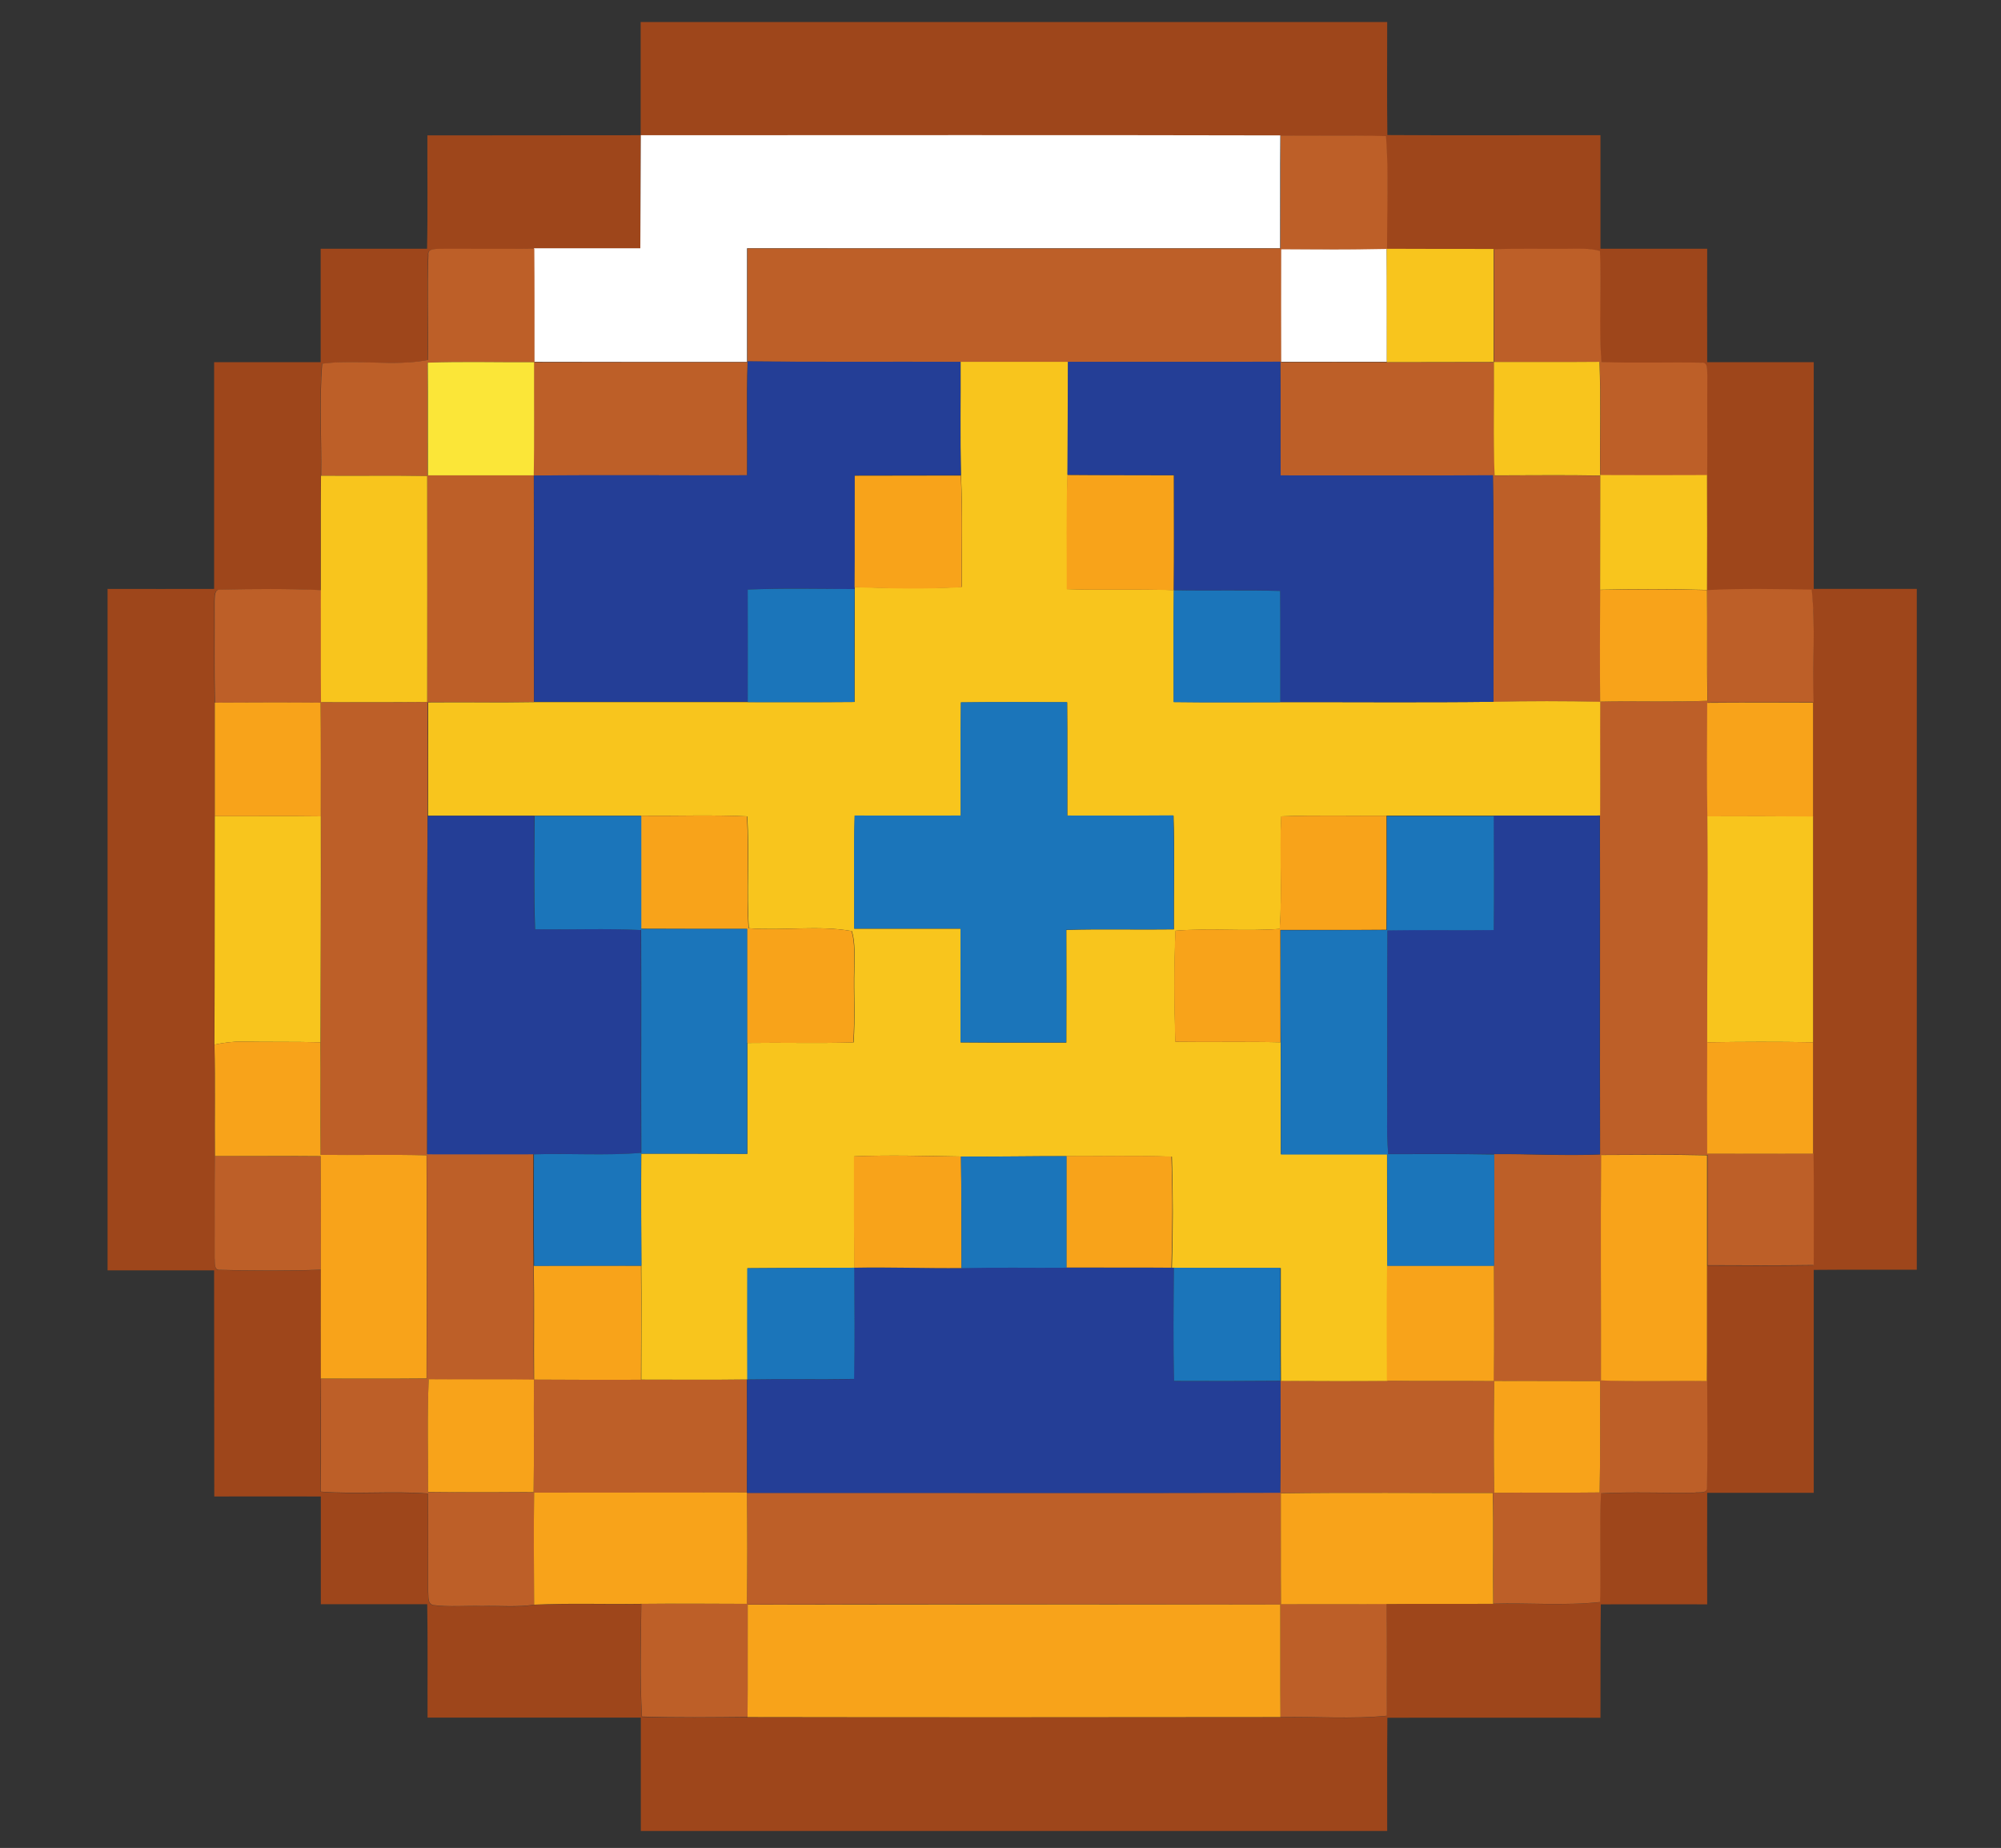 <?xml version="1.0" encoding="utf-8"?>
<!-- Generator: Adobe Illustrator 21.0.0, SVG Export Plug-In . SVG Version: 6.00 Build 0)  -->
<svg version="1.1" id="Bitcoin_Symbol" xmlns="http://www.w3.org/2000/svg" xmlns:xlink="http://www.w3.org/1999/xlink" x="0px"
	 y="0px" viewBox="0 0 1200 1108.3" style="enable-background:new 0 0 1200 1108.3;" xml:space="preserve">
<rect x="0" y="0" width="1200" height="1108.3" fill="#333333" stroke="none"/>
<style type="text/css">
	.st0{fill:#9E461B;}
	.st1{fill:#FFFFFF;}
	.st2{fill:#BD5F28;}
	.st3{fill:#F8C51D;}
	.st4{fill:#FBE638;}
	.st5{fill:#243E96;}
	.st6{fill:#F8A31A;}
	.st7{fill:#1B75BA;}
</style>
<title>icon-aureus-symbol</title>
<g>
	<path class="st0" d="M1087.7,353.2c-0.1-45.3,0-90.7,0-136c-21.3,0-42.6,0-63.9,0c-0.1-22.7,0-45.3,0-68c-21.3,0-42.6,0-64,0
		c0-22.7,0-45.4,0-68.1c-42.6-0.1-85.2,0.2-127.8-0.1c-0.3-22.6-0.1-45.2-0.1-67.8H384.2c0,22.6,0,45.3,0,67.9
		c-42.6,0.1-85.3,0-127.9,0.1c-0.1,22.7,0.3,45.4-0.2,68c-21.3,0-42.5,0-63.8,0c0,22.7,0,45.3,0,68c-21.3,0-42.6,0-63.9,0
		c0,45.3,0,90.7,0,136c-21.3,0.1-42.6,0-63.9,0v408.7c21.3,0,42.6,0,63.9,0c0.1,45.2,0,90.4,0.1,135.6c21.3,0,42.6-0.1,63.9,0
		c0,21.5,0,43.1,0,64.6c21.3,0,42.5,0,63.8,0c0.4,22.7,0.1,45.4,0.2,68c42.6,0,85.2,0,127.9,0c0,22.7,0,45.3,0,68h447.6
		c0-22.7-0.1-45.3,0.1-67.9c42.6-0.1,85.2,0,127.8,0c0.1-22.7-0.1-45.3,0.2-68c21.3-0.1,42.6,0,63.8,0c0-22.3-0.1-44.6,0-66.9
		c21.3,0,42.6,0,63.9,0c0-44.6,0-89.2,0-133.7c20.6-0.2,41.2,0,61.8-0.1V353.2C1128.9,353.2,1108.3,353.2,1087.7,353.2z
		 M1087.3,421.4c0,22.8,0,45.5,0,68.3c0,45.2,0,90.3,0,135.5c0.1,22.3,0,44.5,0,66.8c0.3,22.3,0.2,44.6,0.1,66.9
		c-21.3,0.3-42.5,0.2-63.7,0.1c-0.1,23.1,0.1,46.2-0.1,69.3c0.1,21.3,0.4,42.5-0.1,63.8c0.1,4.2-5.1,2.8-7.6,3.2
		c-18.7,0.3-37.4-0.6-56,0.4c-0.8,21.7,0.1,43.5-0.5,65.2c-21.2,2.2-42.7,0.4-64,1c-21.3,0.1-42.7-0.1-64,0.1
		c0.4,22.3,0.1,44.7,0.2,67.1c-21.2,2.1-42.6,0.4-63.8,0.8c-106.6,0-213.1,0.1-319.6,0c-21.1,0.1-42.2,0.5-63.3-0.2
		c-1.3-22.5-0.6-45.2-0.4-67.7c-21.4,0.3-42.9-0.5-64.3,0.5c-10.3,1.7-20.8,0.6-31.2,0.8c-9.9-0.3-19.8,0.7-29.5-0.6
		c-3.5-1.2-2.4-5.7-2.9-8.5c-0.1-19.5,0.3-38.9-0.1-58.4c-21.4-1.5-42.8,0.6-64.2-1.1c0.1-22.6-0.1-45.1,0.1-67.7
		c-0.1-21.8,0-43.6,0-65.4c-20.1,0.7-40.2,0.6-60.3,0.1c-4,0.6-3.1-4.5-3.4-6.8c0.1-20.5-0.1-41,0.1-61.5
		c-0.1-22.3,0.3-44.5-0.3-66.8c0.2-45.7,0.1-91.3,0.2-137c0-22.7,0-45.4,0-68.1c-0.4-20.3-0.1-40.6-0.2-60.9
		c0.2-2.5-0.4-7.3,3.6-6.9c20-0.4,40.1-0.6,60.2,0.3c0.1-22.9-0.1-45.8,0.1-68.6c0.4-22.4-1-44.9,0.6-67.2c21-2.8,42.6,1.8,63.4-2.2
		c0.3-21-0.5-42,0.3-63c-0.5-3.9,4.3-3.5,6.7-3.7c18.9-0.1,37.8,0.1,56.8-0.1c21.3-0.1,42.6,0,63.8,0c0.1-22.6,0.2-45.2,0.3-67.8
		c127.8,0,255.6-0.2,383.5,0.1c21.1,0.2,42.1-0.3,63.2,0.3c1.7,22.5,0.6,45.1,0.6,67.7c21.3,0.2,42.7,0.1,64.1,0.1
		c14.6-0.4,29.3,0,43.9-0.2c6.6,0,13.3-0.5,19.7,1.3c1.1,22.2-0.8,44.5,0.9,66.6c20,0.8,40,0,60,0.4c4.3-0.5,3.3,4.9,3.5,7.5
		c-0.2,20,0,40.1-0.1,60.1c0.1,23,0.1,45.9,0,68.9c20.9-1,41.9-0.5,62.7-0.3C1088.9,376.1,1086.8,398.8,1087.3,421.4z"/>
	<path class="st1" d="M448,217.1c0-22.7,0-45.5,0-68.2c106.6,0.1,213.1,0,319.7,0c0.1-22.6-0.1-45.1,0.1-67.7
		c-127.8-0.3-255.6-0.1-383.5-0.1c-0.1,22.6-0.2,45.2-0.3,67.8c-21.3,0-42.5,0-63.8,0c0.1,22.7,0,45.4,0.1,68.1
		C362.9,217.1,405.5,217.1,448,217.1z"/>
	<path class="st1" d="M768.1,149.3c-0.1,22.6,0,45.2,0,67.7c21.2,0,42.4,0,63.6,0c0-22.7,0.1-45.3-0.1-68
		C810.5,149.6,789.3,149.3,768.1,149.3z"/>
	<path class="st2" d="M1086.5,353.6c-20.9-0.3-41.9-0.8-62.7,0.3c0.1,22.1-0.1,44.2,0.2,66.4c-21.4,1-42.8,0-64.3,0.5
		c-0.2-22.3-0.1-44.7,0-67c0.1-22.8,0-45.7,0.1-68.5c-21.1-0.4-42.2-0.2-63.4-0.1c-0.8-22.7-0.2-45.3-0.4-68
		c21.1-0.1,42.2,0.1,63.3-0.1c0.9,22.7,0.1,45.3,0.4,68c21.4,0.1,42.7,0.1,64.1,0c0.2-20-0.1-40.1,0.1-60.1c-0.3-2.6,0.7-8-3.5-7.5
		c-20-0.4-40,0.4-60-0.4c-1.7-22.1,0.2-44.4-0.9-66.6c-6.4-1.8-13.2-1.3-19.7-1.3c-14.6,0.1-29.3-0.2-43.9,0.2
		c0,22.6,0.1,45.2,0,67.8c-21.3,0.1-42.6,0-64,0c-21.2-0.1-42.4,0-63.6,0c0-22.6-0.1-45.2,0-67.7c21.2,0,42.4,0.3,63.5-0.2
		c0-22.5,1.1-45.2-0.6-67.7c-21.1-0.6-42.1-0.1-63.2-0.3c-0.1,22.5,0,45.1-0.1,67.7c-106.6,0.1-213.1,0.1-319.7,0
		c-0.1,22.7,0,45.5,0,68.2c-42.6,0-85.1,0-127.7,0c0-22.7,0.1-45.4-0.1-68.1c-18.9,0.3-37.8,0-56.8,0.1c-2.5,0.2-7.2-0.3-6.7,3.7
		c-0.8,21,0,42-0.3,63c-20.8,4-42.4-0.6-63.4,2.2c-1.7,22.3-0.3,44.8-0.6,67.2c21.3,0.2,42.5-0.2,63.7,0.2c0,45.2,0,90.4,0,135.5
		c-21.2,0.3-42.5,0.1-63.7,0.1c-0.1-22.4,0-44.8-0.1-67.2c-20-0.9-40.1-0.7-60.2-0.3c-4-0.4-3.4,4.4-3.6,6.9
		c0.1,20.3-0.2,40.6,0.2,60.9c21.2-0.1,42.3-0.1,63.5,0c0.2,22.7,0,45.5,0.1,68.2c0.1,45.2-0.1,90.3-0.2,135.5
		c0.2,22.5-0.1,45,0.1,67.5c21.1,0.3,42.3-0.3,63.5,0.3c0.2,44.6,0.1,89.2,0,133.9c-21.1,0.2-42.3,0-63.4,0.1
		c-0.1,22.6,0.1,45.1-0.1,67.7c21.4,1.6,42.8-0.5,64.2,1.1c0.4,19.5,0,39,0.1,58.4c0.5,2.8-0.6,7.4,2.9,8.5
		c9.8,1.3,19.7,0.3,29.5,0.6c10.4-0.3,20.9,0.8,31.2-0.8c-0.1-22.4-0.2-44.8,0-67.2c42.5,0,85,0.1,127.6-0.1
		c0.3,22.2,0.3,44.5,0,66.7c-21.1,0-42.2-0.1-63.3,0c-0.2,22.5-0.9,45.2,0.4,67.7c21.1,0.7,42.2,0.4,63.3,0.2
		c0.2-22.4,0-44.9,0.1-67.4c106.5-0.3,213-0.2,319.4,0c0.1,22.5-0.1,45,0.1,67.5c21.3-0.4,42.7,1.3,63.8-0.8
		c-0.1-22.4,0.2-44.7-0.2-67.1c-21.1,0.2-42.2,0.1-63.3,0.1c-0.3-22.2,0-44.3-0.1-66.5c42.4-0.6,84.8-0.1,127.2-0.2
		c0.6,22.1,0,44.3,0.3,66.5c21.3-0.6,42.8,1.3,64-1c0.6-21.7-0.4-43.5,0.5-65.2c18.6-1,37.3-0.1,56-0.4c2.6-0.5,7.8,0.9,7.6-3.2
		c0.4-21.2,0.2-42.5,0.1-63.8c-21.2-0.3-42.4,0.5-63.5-0.4c0-45.1-0.3-90.1,0.1-135.2c21.2-0.1,42.4-0.3,63.6,0.1
		c0,22,0,44.1,0,66.1c21.3,0.1,42.5,0.2,63.7-0.1c0-22.3,0.2-44.6-0.1-66.9c-21.2,0-42.3,0.1-63.5,0c-0.1-22.3-0.1-44.5,0-66.8
		c-0.1-45.2,0.6-90.3,0.1-135.5c-0.4-22.7-0.2-45.4-0.1-68.2c21.2-0.1,42.3,0,63.5-0.1C1086.8,398.8,1088.9,376.1,1086.5,353.6z
		 M320.2,217.2c-0.1,22.7,0.2,45.3-0.2,67.9c-21.2-0.1-42.4,0-63.6,0c-0.1-22.5,0.1-45.1-0.1-67.6
		C277.7,216.7,299,217.4,320.2,217.2z M320,895c-21.1-0.2-42.2,0.1-63.3-0.1c0.1-22.5-0.6-45.1,0.4-67.5c21,0.3,42.1-0.1,63.1,0.2
		C320,850,320.4,872.5,320,895z M895.7,828.3c-21.4-0.2-42.7,0.1-64.1-0.2c-21.3,0.2-42.5,0.2-63.8,0c0.1,22.4,0.3,44.7-0.1,67.1
		c-106.6,0.3-213.2,0-319.8,0.1c0.1-22.7,0.1-45.3,0-68c-21.2,0.3-42.4,0.1-63.7,0.1c-21.4,0.1-42.7,0-64.1-0.1
		c-0.3-22.8,0.2-45.5-0.2-68.3c-0.3-22.3-0.1-44.6-0.1-66.9c-21.2,0.1-42.5,0.1-63.7,0c0.1-67.7-0.2-135.3,0.3-203
		c0.3-22.6,0-45.2,0.1-67.9c21.2-0.1,42.4,0.2,63.7-0.2c-0.2-45.2,0.1-90.5-0.1-135.7c42.6-0.5,85.3,0,127.9-0.2
		c0.2-22.8-0.4-45.6,0.3-68.3c42.5,0.4,85.1,0.1,127.6,0.3c21.5,0,43,0,64.5,0c42.5-0.1,85,0,127.4-0.1c0.3,22.7,0,45.5,0.2,68.2
		c42.4,0,84.9,0.2,127.3-0.1c0.7,45.3,0.3,90.6,0.3,135.9c21.3-0.5,42.7-0.5,64,0c-0.2,22.7,0.1,45.5-0.1,68.2
		c0.2,67.7-0.1,135.5,0.1,203.2c-21.2,0.9-42.4-0.4-63.6-0.2c0.1,22.3,0,44.5-0.1,66.8C895.8,782.1,896.1,805.2,895.7,828.3z
		 M959.3,895.1c-21.1,0.3-42.1-0.1-63.2,0.2c-0.4-22.4-0.3-44.7,0-67.1c21.1,0.2,42.3,0,63.5,0.1
		C959.5,850.5,959.8,872.8,959.3,895.1z"/>
	<path class="st2" d="M128.8,693.3c-0.2,20.5,0,41-0.1,61.5c0.3,2.3-0.6,7.3,3.4,6.8c20.1,0.5,40.2,0.6,60.3-0.1
		c0-22.7,0.1-45.4-0.1-68C171.1,693.3,150,693.4,128.8,693.3z"/>
	<path class="st3" d="M895.7,217.1c0.1-22.6,0-45.2,0-67.8c-21.4,0-42.7,0-64.1-0.1c0.1,22.7,0,45.3,0.1,68
		C853,217.1,874.4,217.2,895.7,217.1z"/>
	<path class="st3" d="M831.8,692.2c-21.2,0-42.5,0-63.7,0c-0.1-22.4,0.1-44.7-0.1-67.1c-21-0.5-42.1,0-63.1-0.3
		c-0.7-22.2-0.9-44.4,0.1-66.6c20.8-1.7,41.7,0.5,62.5-1.1c1.5-22.5-0.2-45,0.9-67.5c21.1-0.8,42.3-0.2,63.4-0.4
		c21.4,0,42.7,0,64.1,0c21.2,0,42.4,0,63.7-0.1c0.2-22.7-0.1-45.5,0.1-68.2c-21.3-0.5-42.7-0.5-64,0c-42.6,0.5-85.2,0.1-127.8,0.2
		c-21.3,0-42.7,0.2-64-0.1c0-22.4-0.2-44.7,0.1-67.1c-21.4-0.8-42.8,0.2-64.1-0.6c0.1-22.8-0.4-45.7,0.4-68.5
		c0.2-22.6,0.2-45.2,0.3-67.8c-21.5,0-43,0-64.5,0c0.1,22.7-0.3,45.3,0.2,68c1.1,22.3,0.4,44.7,0.5,67c-21.3,1.2-42.8,0.8-64.2,0
		v1.3c-0.1,22.5,0,45.1-0.1,67.7c-21.4,0.2-42.7,0-64,0.1c-42.7,0-85.4,0-128,0c-21.2,0.4-42.4,0-63.7,0.2
		c-0.1,22.6,0.1,45.2-0.1,67.9c21.3,0,42.6,0,63.9,0c21.3,0,42.7,0,64,0c21.2,0.2,42.4-0.6,63.5,0.4c1.5,22.3-0.5,44.8,1,67.1
		c20.6,1.6,41.5-1.9,61.8,1.7c2.2,7.3,1.4,15.1,1.5,22.7c-0.4,14.7,0.6,29.4-0.5,44.1c-21.2,0.6-42.5,0-63.7,0.3
		c0,22.1,0,44.3,0,66.5c-21.2-0.1-42.4-0.1-63.6-0.1c-0.2,22.4,0,44.7,0,67.1c0.2,22.8,0,45.6,0,68.4c21.2,0,42.4,0.2,63.7-0.1
		c-0.1-22.3,0-44.5,0-66.7c21.4-0.2,42.8-0.1,64.2-0.3c-0.2-22.3-0.3-44.5-0.2-66.8c21.4-0.9,42.8-0.2,64.2,0.1
		c21.1,0.2,42.2-0.3,63.3-0.2c21,0.1,42-0.4,63,0.3c0.7,22.2,0.7,44.5,0,66.7l1.5,0c21.3,0.2,42.5,0,63.8,0.1
		c0.1,22.6-0.1,45.2,0.1,67.7c21.3,0.1,42.5,0.2,63.8,0c-0.1-23-0.1-46.1,0.1-69.1C831.8,736.7,831.8,714.4,831.8,692.2z M704,557.4
		c-21.5,0.3-43-0.3-64.5,0.3c0.1,22.5,0,45,0,67.6c-21.1,0-42.3,0.1-63.4-0.1c0-22.7,0-45.5,0-68.2c-21.3,0-42.5,0-63.8,0
		c0.2-22.6-0.4-45.2,0.3-67.8c21.2,0,42.4,0.1,63.6,0c0.1-22.7-0.2-45.3,0.1-67.9c21.2-0.3,42.4-0.1,63.7-0.1
		c0.2,22.7,0,45.3,0.1,68c21.2,0.1,42.4,0.1,63.7,0C704.5,511.8,703.9,534.6,704,557.4z"/>
	<path class="st3" d="M959.2,217c-21.1,0.2-42.2,0-63.3,0.1c0.2,22.7-0.5,45.3,0.4,68c21.1,0,42.2-0.3,63.4,0.1
		c-0.1,22.8,0,45.7-0.1,68.5c21.4-0.4,42.8-0.5,64.1,0.1c0.1-22.9,0.1-45.9,0-68.9c-21.4,0.1-42.8,0.1-64.1,0
		C959.3,262.4,960.1,239.7,959.2,217z"/>
	<path class="st3" d="M256.2,421c0.1-45.2,0-90.4,0-135.5c-21.3-0.4-42.5,0-63.7-0.2c-0.2,22.9,0,45.8-0.1,68.6
		c0.1,22.4-0.1,44.8,0.1,67.2C213.7,421.1,234.9,421.2,256.2,421z"/>
	<path class="st3" d="M192.2,625.1c0.1-45.2,0.3-90.3,0.2-135.5c-21.2-0.3-42.4,0-63.6-0.1c-0.1,45.7,0,91.3-0.2,137
		c5.4-1.1,10.9-1.9,16.4-1.8C160.7,625,176.5,624.7,192.2,625.1z"/>
	<path class="st3" d="M1023.8,625.1c21.1-0.3,42.3-0.4,63.5,0c0-45.2,0-90.3,0-135.5c-21.1-0.2-42.3-0.2-63.4-0.1
		C1024.4,534.8,1023.7,579.9,1023.8,625.1z"/>
	<path class="st4" d="M320.1,285.1c0.4-22.7,0.1-45.3,0.2-67.9c-21.3,0.2-42.6-0.5-63.8,0.3c0.2,22.5,0,45.1,0.1,67.6
		C277.7,285.1,298.9,285.1,320.1,285.1z"/>
	<path class="st5" d="M448.4,353.6c21.3-1,42.7-0.5,64.1-0.2v-1.3c0.3-22.3,0-44.7,0.1-67c21.2-0.1,42.4,0,63.6-0.1
		c-0.4-22.7-0.1-45.3-0.2-68c-42.5-0.2-85.1,0.2-127.6-0.3c-0.7,22.8-0.1,45.6-0.3,68.3c-42.6,0.2-85.3-0.3-127.9,0.2
		c0.2,45.2,0,90.5,0.1,135.7c42.7,0,85.3,0,128,0C448.4,398.7,448.4,376.2,448.4,353.6z"/>
	<path class="st5" d="M704,285c0,23,0.1,46-0.1,68.9c21.3,0.5,42.5-0.2,63.8,0.4c0.2,22.3,0,44.5,0.1,66.8
		c42.6-0.1,85.2,0.3,127.8-0.2c0-45.3,0.5-90.6-0.3-135.9c-42.4,0.3-84.9,0.1-127.3,0.1c-0.2-22.7,0.1-45.5-0.2-68.2
		c-42.5,0.2-84.9,0-127.4,0.1c-0.1,22.6-0.1,45.2-0.3,67.8C661.4,285.1,682.7,285,704,285z"/>
	<path class="st5" d="M384.4,691.4c-0.2-44.5,0.1-89.1-0.1-133.6c-21.2-1.1-42.4-0.1-63.6-0.5c-0.8-22.7-0.2-45.3-0.3-68
		c-21.3-0.1-42.6,0-63.9,0c-0.5,67.7-0.1,135.3-0.3,203c21.2,0,42.5,0.1,63.7,0C341.5,691.5,363,693.2,384.4,691.4z"/>
	<path class="st5" d="M895.8,557.7c-21.3,0.4-42.5-0.2-63.8,0.2c-0.2,37.3,0.1,74.6-0.1,111.9c-0.2,7.4,0,14.9,0.6,22.3
		c21.1,0,42.3-0.1,63.4,0c21.2-0.2,42.4,1.1,63.6,0.2c-0.3-67.7,0-135.5-0.1-203.2c-21.2,0.1-42.4,0.1-63.7,0.1
		C895.9,512.1,896.1,534.9,895.8,557.7z"/>
	<path class="st5" d="M704,760.3l-1.5,0c-21-0.2-42-0.1-63-0.1c-21,0.2-42-0.3-63,0.3c-21.4,0.2-42.9-0.7-64.3-0.2
		c0.2,22.3,0.4,44.5-0.1,66.8c-21.4,0.4-42.7-0.2-64.1,0.3c0.1,22.7,0,45.3,0,68c106.6-0.1,213.2,0.2,319.8-0.1
		c0.3-22.4,0.2-44.7,0.1-67.1c-21.3,0.2-42.5,0.2-63.8,0.1C703.5,805.6,703.8,783,704,760.3z"/>
	<path class="st6" d="M512.5,352.2c21.4,0.8,42.8,1.2,64.2,0c-0.1-22.4,0.6-44.7-0.5-67c-21.2,0.1-42.4,0-63.6,0.1
		C512.5,307.5,512.7,329.8,512.5,352.2z"/>
	<path class="st6" d="M640.1,284.9c-0.8,22.8-0.3,45.7-0.4,68.5c21.4,0.7,42.8-0.2,64.1,0.6c0.3-23,0.1-46,0.1-68.9
		C682.7,285,661.4,285.1,640.1,284.9z"/>
	<path class="st6" d="M959.6,353.8c-0.1,22.3-0.2,44.7,0,67c21.4-0.5,42.9,0.4,64.3-0.5c-0.3-22.1,0-44.2-0.2-66.4
		C1002.3,353.3,980.9,353.4,959.6,353.8z"/>
	<path class="st6" d="M192.4,489.6c0-22.7,0.1-45.5-0.1-68.2c-21.2-0.2-42.3-0.1-63.5,0c0,22.7,0,45.4,0,68.1
		C150,489.6,171.2,489.3,192.4,489.6z"/>
	<path class="st6" d="M1023.9,489.6c21.1-0.1,42.3-0.1,63.4,0.1c0-22.8,0-45.5,0-68.3c-21.1,0-42.3-0.1-63.5,0.1
		C1023.7,444.1,1023.5,466.9,1023.9,489.6z"/>
	<path class="st6" d="M448,557.1c0,22.8,0,45.6,0,68.4c21.2-0.3,42.5,0.3,63.7-0.3c1.1-14.7,0.1-29.4,0.5-44.1
		c-0.1-7.6,0.7-15.3-1.5-22.7c-20.3-3.6-41.2,0-61.8-1.7c-1.5-22.4,0.5-44.8-1-67.1c-21.1-1-42.3-0.1-63.5-0.4c0,22.6,0,45.2,0,67.8
		C405.7,557.1,426.9,557.1,448,557.1z"/>
	<path class="st6" d="M768.3,489.6c-1.1,22.5,0.7,45.1-0.9,67.5c-20.8,1.6-41.7-0.7-62.5,1.1c-1,22.2-0.8,44.4-0.1,66.6
		c21,0.3,42.1-0.2,63.1,0.3c-0.1-22.5,0-44.9-0.1-67.4c21.2-0.1,42.4,0.1,63.6-0.1c0.2-22.8,0.1-45.6,0.1-68.4
		C810.6,489.4,789.4,488.8,768.3,489.6z"/>
	<path class="st6" d="M255.8,692.9c-21.1-0.6-42.3,0-63.5-0.3c-0.2-22.5,0.1-45-0.1-67.5c-15.7-0.4-31.5-0.1-47.2-0.4
		c-5.5-0.1-11,0.7-16.4,1.8c0.6,22.3,0.1,44.5,0.3,66.8c21.1,0.1,42.3-0.1,63.4,0.1c0.2,22.7,0.1,45.4,0.1,68
		c0,21.8-0.1,43.6,0,65.4c21.1,0,42.3,0.1,63.4-0.1C255.9,782.1,256,737.5,255.8,692.9z"/>
	<path class="st6" d="M1023.8,625.1c-0.1,22.3-0.1,44.5,0,66.8c21.1,0.1,42.3,0,63.5,0c0-22.3,0-44.5,0-66.8
		C1066.2,624.7,1045,624.8,1023.8,625.1z"/>
	<path class="st6" d="M576.3,693.6c-21.4-0.2-42.8-1-64.2-0.1c-0.1,22.3,0,44.5,0.2,66.8c21.4-0.4,42.9,0.4,64.3,0.2
		C576.5,738.2,576.6,715.9,576.3,693.6z"/>
	<path class="st6" d="M702.5,760.3c0.7-22.2,0.8-44.5,0-66.7c-21-0.7-42-0.2-63-0.3c0,22.3,0,44.6,0,66.9
		C660.6,760.3,681.6,760.1,702.5,760.3z"/>
	<path class="st6" d="M960.2,692.7c-0.4,45.1,0,90.1-0.1,135.2c21.1,0.9,42.3,0.1,63.5,0.4c0.2-23.1,0-46.2,0.1-69.3
		c0-22,0-44.1,0-66.1C1002.6,692.4,981.4,692.6,960.2,692.7z"/>
	<path class="st6" d="M320.1,759.1c0.4,22.8,0,45.5,0.2,68.3c21.4,0.1,42.8,0.2,64.1,0.1c0.1-22.8,0.2-45.6,0-68.4
		C363,759.1,341.5,759,320.1,759.1z"/>
	<path class="st6" d="M831.7,828.1c21.3,0.3,42.7,0,64.1,0.2c0.4-23.1,0.1-46.2,0.1-69.3c-21.4,0-42.7,0-64.1,0
		C831.5,782,831.6,805.1,831.7,828.1z"/>
	<path class="st6" d="M256.7,894.8c21.1,0.3,42.2,0,63.3,0.1c0.4-22.5,0-45,0.2-67.5c-21-0.3-42.1,0-63.1-0.2
		C256.1,849.8,256.8,872.3,256.7,894.8z"/>
	<path class="st6" d="M896.1,828.2c-0.3,22.4-0.4,44.7,0,67.1c21-0.3,42.1,0.1,63.2-0.2c0.5-22.3,0.2-44.5,0.3-66.8
		C938.4,828.2,917.3,828.3,896.1,828.2z"/>
	<path class="st6" d="M447.9,895.1c-42.5,0.1-85,0-127.6,0.1c-0.3,22.4-0.1,44.8,0,67.2c21.4-1,42.9-0.2,64.3-0.5
		c21.1-0.2,42.2-0.1,63.3,0C448.2,939.6,448.2,917.3,447.9,895.1z"/>
	<path class="st6" d="M768.1,895.6c0.1,22.2-0.1,44.3,0.1,66.5c21.1-0.1,42.2,0.1,63.3-0.1c21.3-0.2,42.7,0,64-0.1
		c-0.3-22.2,0.3-44.4-0.3-66.5C852.8,895.5,810.4,895,768.1,895.6z"/>
	<path class="st6" d="M448.4,962.4c-0.1,22.5,0.1,44.9-0.1,67.4c106.5,0.2,213.1,0.1,319.6,0c-0.2-22.5,0-45-0.1-67.5
		C661.3,962.2,554.8,962.2,448.4,962.4z"/>
	<path class="st7" d="M448.4,353.6c0,22.5,0.1,45,0,67.5c21.3,0,42.7,0.1,64-0.1c0-22.5-0.1-45.1,0.1-67.7
		C491.1,353.2,469.7,352.7,448.4,353.6z"/>
	<path class="st7" d="M703.9,354c-0.3,22.4-0.1,44.7-0.1,67.1c21.3,0.3,42.7,0.1,64,0.1c-0.1-22.3,0.1-44.5-0.1-66.8
		C746.4,353.8,725.1,354.4,703.9,354z"/>
	<path class="st7" d="M640,489.1c0-22.7,0.1-45.3-0.1-68c-21.2,0-42.4-0.2-63.7,0.1c-0.3,22.6-0.1,45.3-0.1,67.9
		c-21.2,0.1-42.4,0-63.6,0c-0.7,22.6-0.1,45.2-0.3,67.8c21.3,0,42.6,0,63.8,0c0.1,22.7,0,45.5,0,68.2c21.1,0.2,42.3,0.1,63.4,0.1
		c0.1-22.5,0.1-45.1,0-67.6c21.5-0.6,43,0,64.5-0.3c-0.1-22.8,0.5-45.5-0.3-68.3C682.5,489.2,661.2,489.2,640,489.1z"/>
	<path class="st7" d="M384.5,691.9c21.2,0,42.4,0,63.6,0.1c0-22.2,0-44.3,0-66.5c0-22.8,0-45.6,0-68.4c-21.2,0-42.3,0-63.5,0
		c0-22.6,0-45.2,0-67.8c-21.3,0-42.7,0-64,0c0,22.7-0.5,45.3,0.3,68c21.2,0.4,42.4-0.6,63.6,0.5c0.2,44.5-0.1,89.1,0.1,133.6
		c-21.4,1.8-43,0.2-64.4,0.9c0,22.3-0.2,44.6,0.1,66.9c21.4-0.1,42.9,0,64.4-0.1C384.5,736.7,384.3,714.3,384.5,691.9z"/>
	<path class="st7" d="M832.5,692.2c-0.6-7.4-0.8-14.9-0.6-22.3c0.1-37.3-0.1-74.6,0.1-111.9c21.3-0.4,42.5,0.1,63.8-0.2
		c0.3-22.8,0.1-45.6,0-68.4c-21.4,0-42.7,0-64.1,0c0,22.8,0.1,45.6-0.1,68.4c-21.2,0.1-42.4,0-63.6,0.1c0,22.5-0.1,44.9,0.1,67.4
		c0.1,22.4,0,44.7,0.1,67.1c21.3,0,42.5,0,63.7,0c0,22.3,0.1,44.6,0,66.8c21.4,0,42.7,0,64.1,0c0.1-22.3,0.2-44.5,0.1-66.8
		C874.8,692,853.7,692.2,832.5,692.2z"/>
	<path class="st7" d="M639.6,760.3c0-22.3,0-44.6,0-66.9c-21.1,0-42.2,0.4-63.3,0.2c0.4,22.3,0.2,44.7,0.3,67
		C597.6,760,618.6,760.5,639.6,760.3z"/>
	<path class="st7" d="M512.3,760.3c-21.4,0.1-42.8,0.1-64.2,0.3c0,22.3-0.1,44.5,0,66.7c21.4-0.4,42.7,0.1,64.1-0.3
		C512.7,804.8,512.4,782.6,512.3,760.3z"/>
	<path class="st7" d="M767.8,760.4c-21.3-0.1-42.5,0.1-63.8-0.1c-0.2,22.6-0.5,45.3,0.1,67.9c21.3,0.1,42.5,0.1,63.8-0.1
		C767.6,805.6,767.9,783,767.8,760.4z"/>
</g>
</svg>

